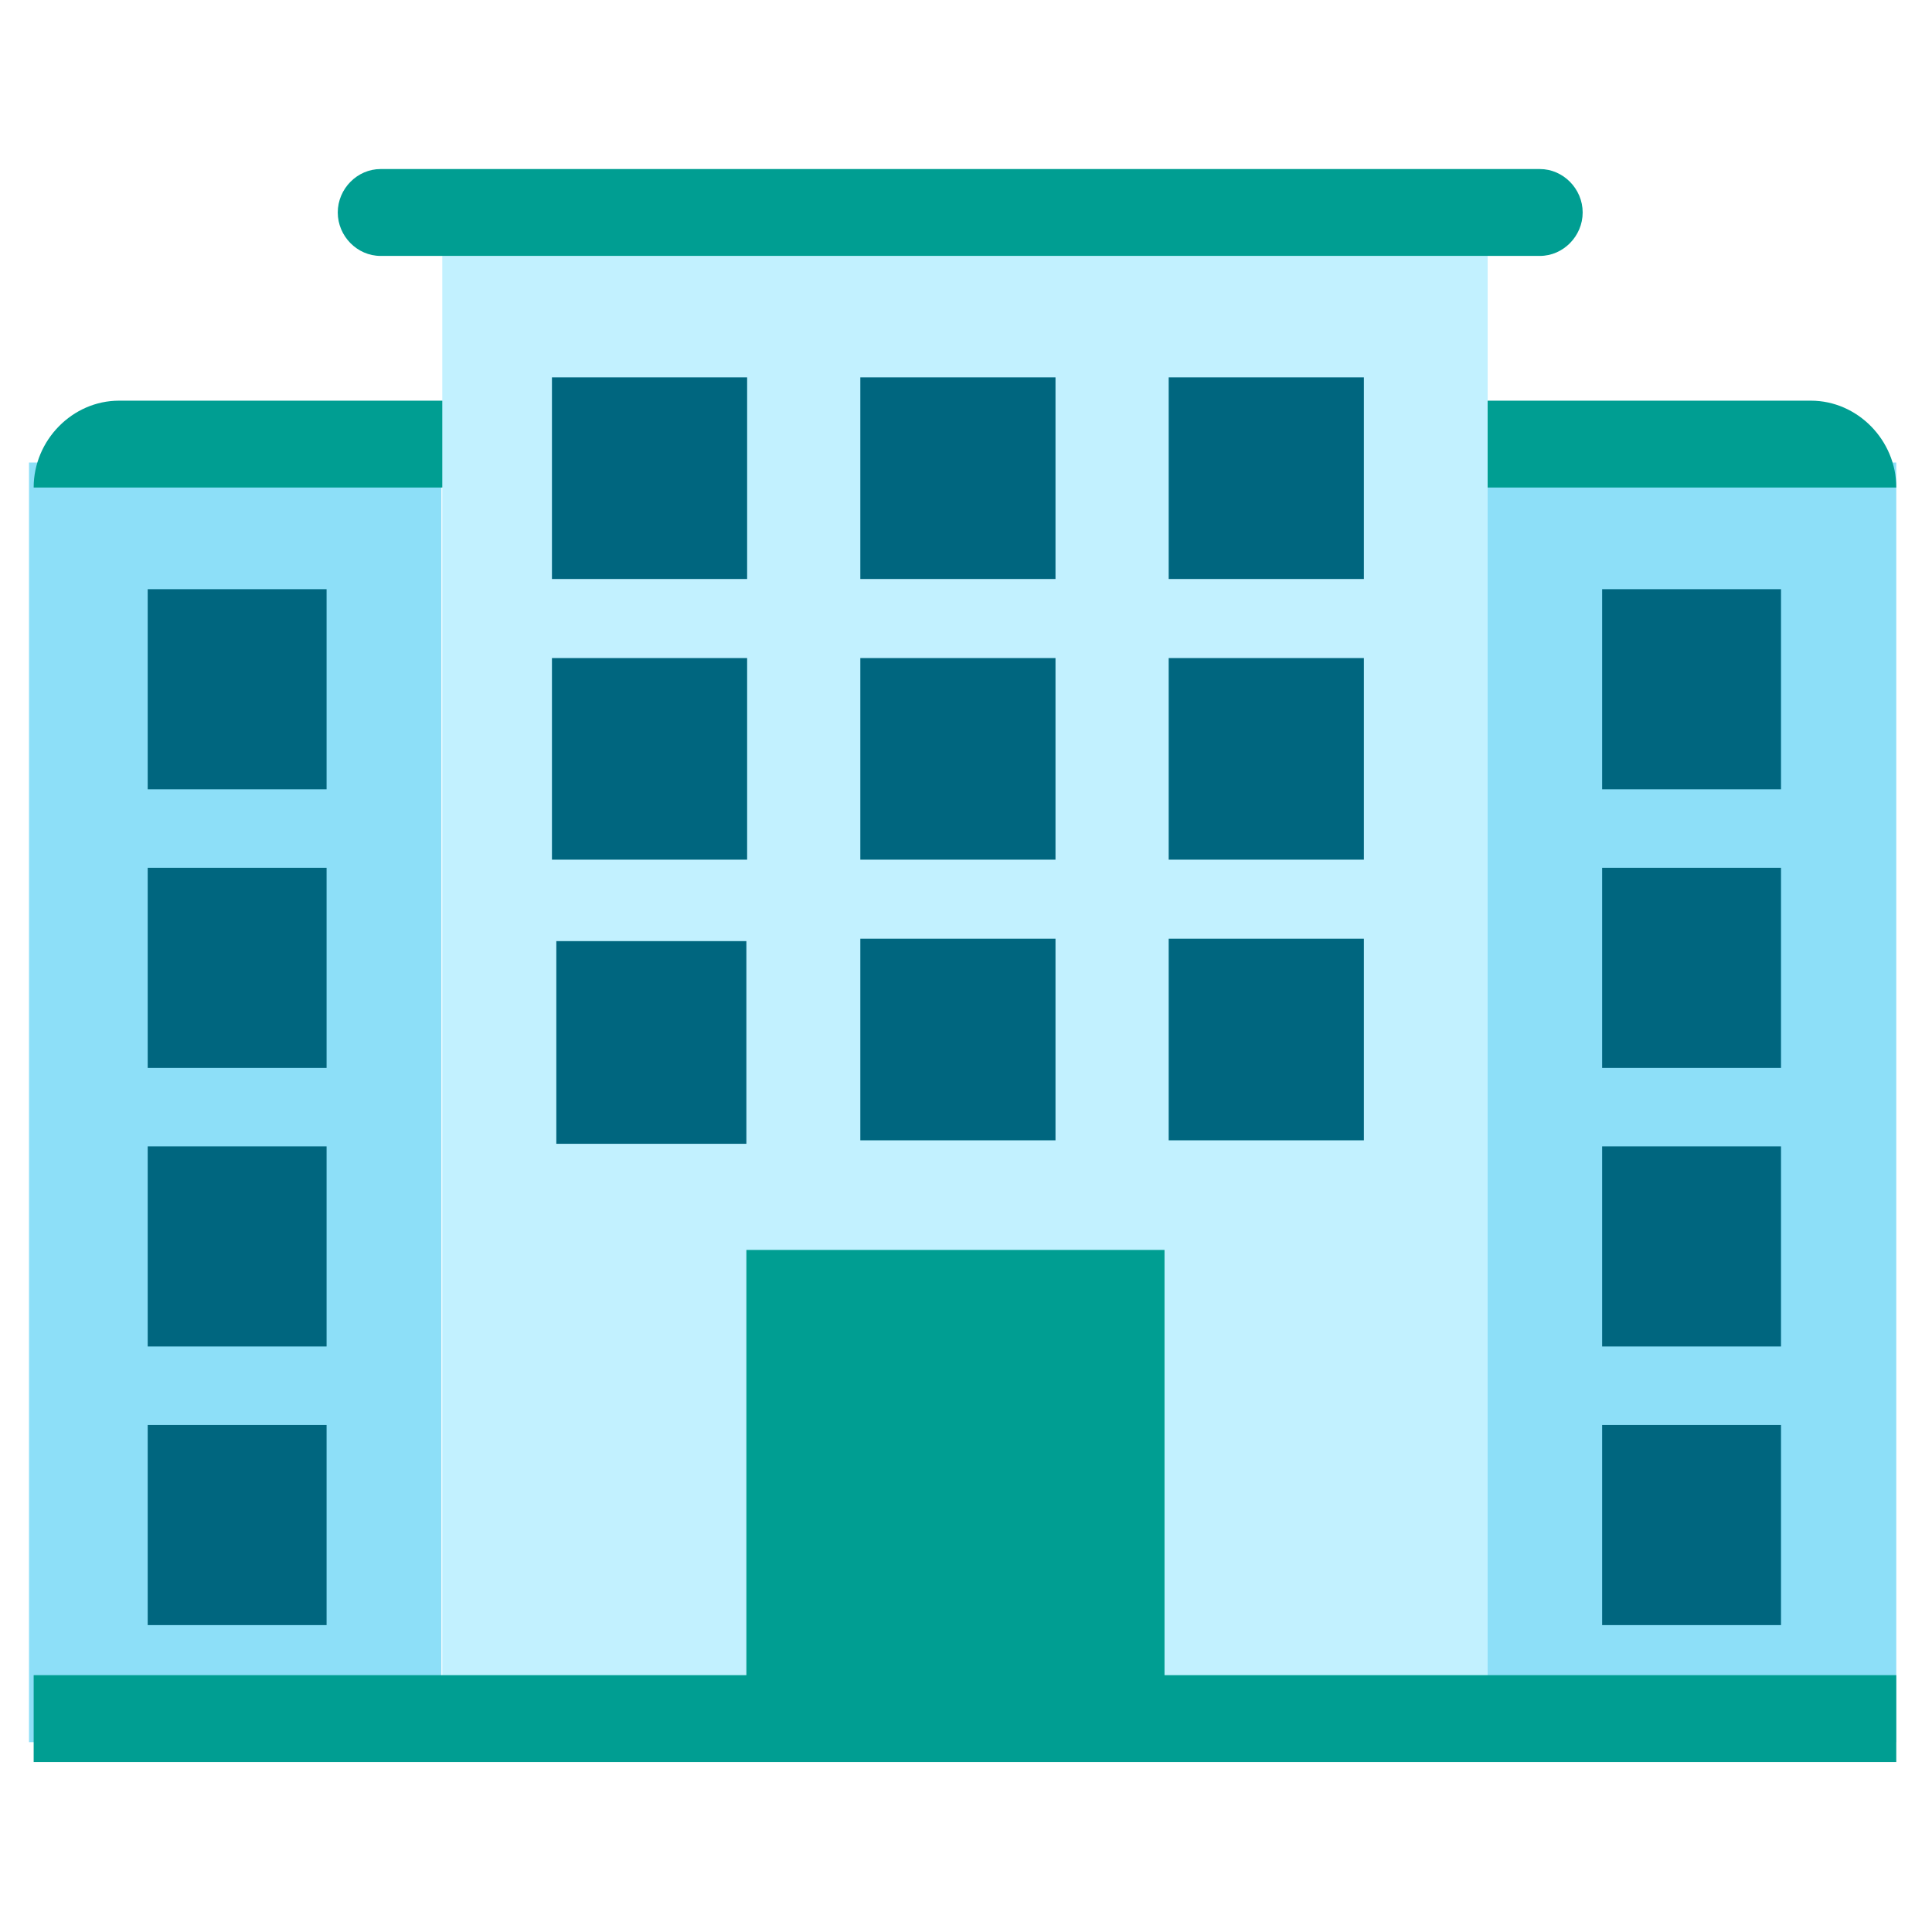 <svg xmlns="http://www.w3.org/2000/svg" width="80" height="80" viewBox="0 0 80 80">
  <g fill="none" fill-rule="evenodd" transform="translate(1 7)">
    <g fill="#8DDFF8" transform="translate(0 11.989)">
      <rect width="17.075" height="52.986" x=".201" y=".164"/>
      <rect width="17.075" height="52.986" x="60.446" y=".164"/>
    </g>
    <path fill="#009E92" d="M0.394,13.187 L0.394,13.187 L77.521,13.187 L77.521,13.187 C77.521,11.226 75.914,9.591 73.986,9.591 L3.928,9.591 C2,9.591 0.394,11.226 0.394,13.187 Z"/>
    <rect width="43.286" height="61.541" x="17.314" y="3.597" fill="#C2F1FF"/>
    <path fill="#009E92" d="M62.763,1.36581779e-13 L14.758,1.36581779e-13 C13.791,1.36581779e-13 12.986,0.817 12.986,1.798 C12.986,2.779 13.791,3.597 14.758,3.597 L62.763,3.597 C63.729,3.597 64.535,2.779 64.535,1.798 C64.535,0.817 63.729,1.36581779e-13 62.763,1.36581779e-13 Z"/>
    <g fill="#00667F" transform="translate(5.116 17.184)">
      <rect width="7.407" height="8.286" y=".213"/>
      <rect width="7.407" height="8.286" y="11.749"/>
      <rect width="7.407" height="8.286" y="23.285"/>
      <rect width="7.407" height="8.286" y="34.822"/>
      <rect width="7.407" height="8.286" x="60.225" y=".213"/>
      <rect width="7.407" height="8.286" x="60.225" y="11.749"/>
      <rect width="7.407" height="8.286" x="60.225" y="23.285"/>
      <rect width="7.407" height="8.286" x="60.225" y="34.822"/>
    </g>
    <rect width="7.87" height="8.392" x="22.036" y="31.97" fill="#00667F"/>
    <rect width="17.314" height="20.381" x="29.906" y="44.757" fill="#009E92"/>
    <rect width="77.127" height="3.597" x=".394" y="62.365" fill="#009E92"/>
    <g fill="#00667F" transform="translate(21.643 8.392)">
      <rect width="8.082" height="8.348" x=".212" y=".235"/>
      <rect width="8.082" height="8.348" x=".212" y="11.857"/>
      <rect width="8.082" height="8.348" x="12.981" y=".235"/>
      <rect width="8.082" height="8.348" x="12.981" y="11.857"/>
      <rect width="8.082" height="8.348" x="12.981" y="23.478"/>
      <rect width="8.082" height="8.348" x="25.75" y=".235"/>
      <rect width="8.082" height="8.348" x="25.75" y="11.857"/>
      <rect width="8.082" height="8.348" x="25.75" y="23.478"/>
    </g>
  </g>
</svg>
